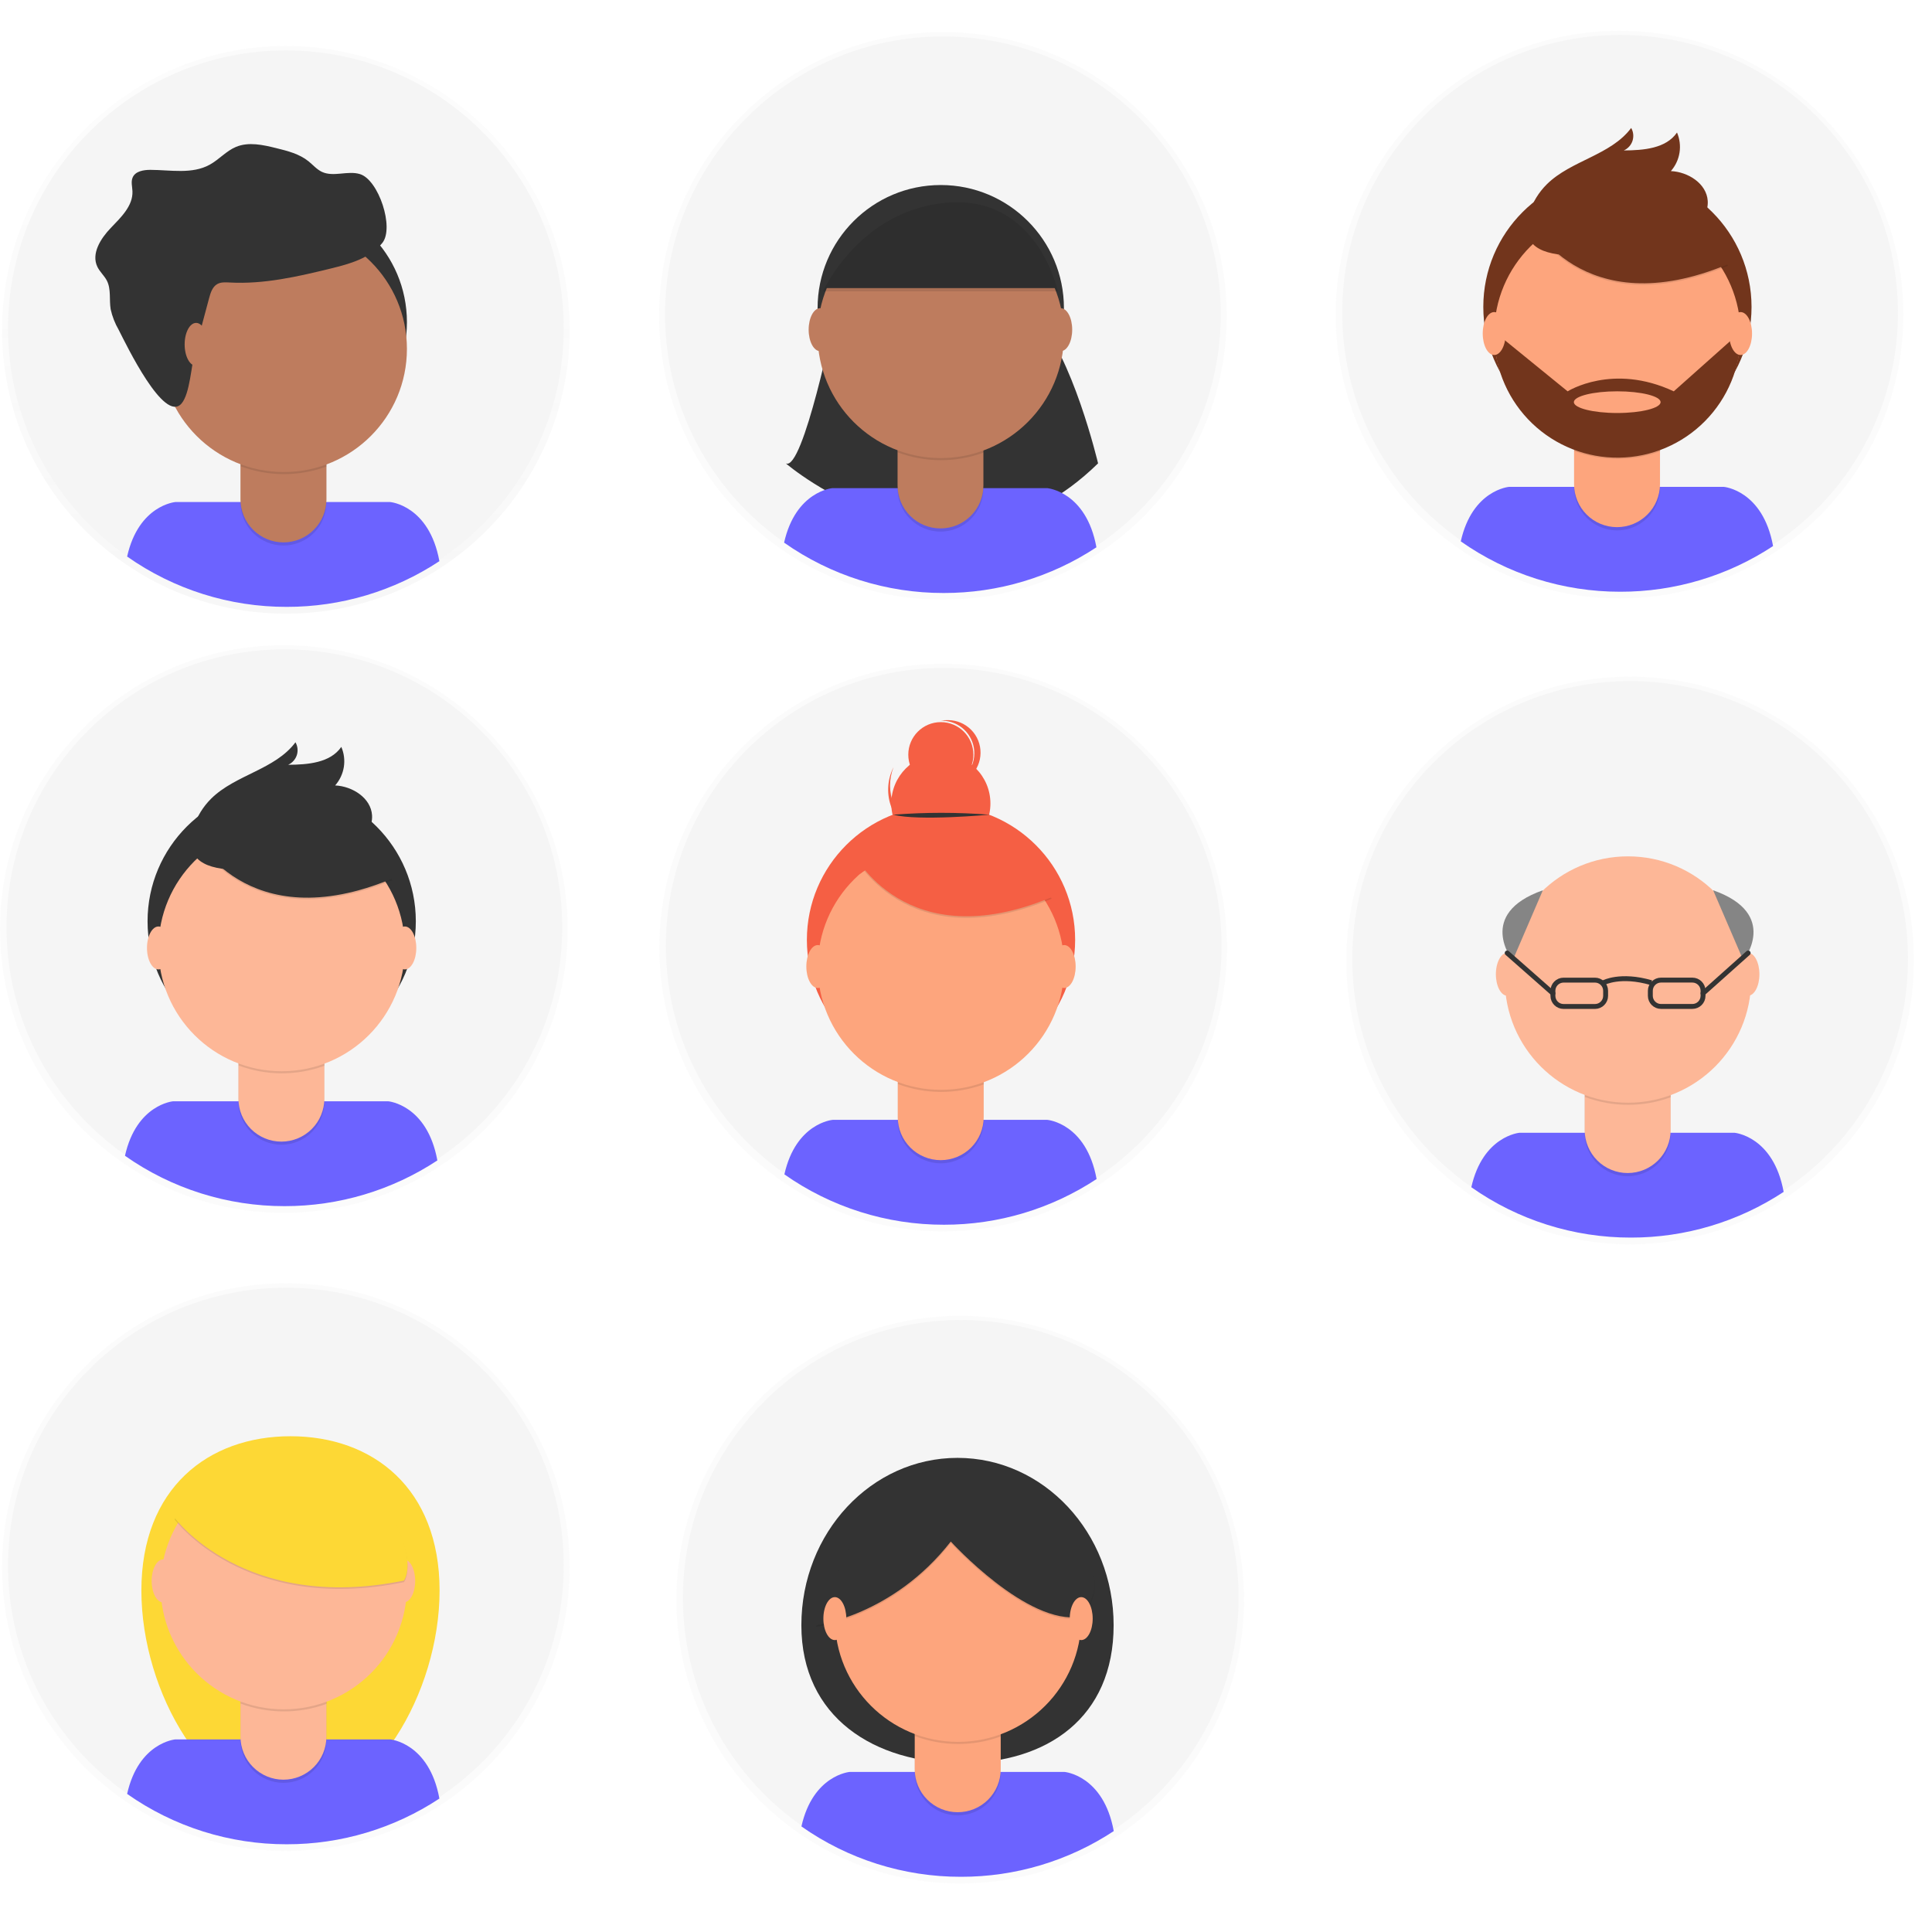 <svg width="61" height="61" viewBox="0 0 61 61" fill="none" xmlns="http://www.w3.org/2000/svg">
<g clip-path="url(#clip0)">
<g opacity="0.5">
<path opacity="0.5" d="M9.026 19.375C13.976 19.375 17.988 15.362 17.988 10.413C17.988 5.463 13.976 1.451 9.026 1.451C4.077 1.451 0.064 5.463 0.064 10.413C0.064 15.362 4.077 19.375 9.026 19.375Z" fill="url(#paint0_linear)"/>
</g>
<path d="M9.026 19.137C13.871 19.137 17.799 15.209 17.799 10.364C17.799 5.519 13.871 1.591 9.026 1.591C4.181 1.591 0.254 5.519 0.254 10.364C0.254 15.209 4.181 19.137 9.026 19.137Z" fill="#F5F5F5"/>
<path d="M9.051 19.161C10.765 19.164 12.443 18.662 13.873 17.718C13.55 15.952 12.32 15.851 12.32 15.851H5.537C5.537 15.851 4.377 15.946 4.014 17.572C5.488 18.609 7.248 19.164 9.051 19.161V19.161Z" fill="#6C63FF"/>
<path d="M8.959 14.06C11.107 14.06 12.848 12.319 12.848 10.171C12.848 8.023 11.107 6.282 8.959 6.282C6.811 6.282 5.07 8.023 5.07 10.171C5.07 12.319 6.811 14.06 8.959 14.06Z" fill="#333333"/>
<path opacity="0.1" d="M7.593 13.698H10.306V15.869C10.306 16.228 10.163 16.573 9.909 16.828C9.654 17.082 9.309 17.225 8.95 17.225C8.59 17.225 8.245 17.082 7.991 16.828C7.736 16.573 7.593 16.228 7.593 15.869V13.698H7.593Z" fill="black"/>
<path d="M7.852 13.597H10.047C10.116 13.597 10.182 13.625 10.23 13.673C10.279 13.722 10.306 13.788 10.306 13.856V15.768C10.306 16.128 10.163 16.473 9.909 16.727C9.654 16.982 9.309 17.125 8.95 17.125C8.59 17.125 8.245 16.982 7.991 16.727C7.736 16.473 7.593 16.128 7.593 15.768V13.856C7.593 13.788 7.62 13.722 7.669 13.674C7.717 13.625 7.783 13.598 7.852 13.597Z" fill="#BE7C5E"/>
<path opacity="0.1" d="M7.598 14.723C8.472 15.049 9.435 15.052 10.312 14.73V14.397H7.598V14.723Z" fill="black"/>
<path d="M8.959 14.904C11.107 14.904 12.848 13.163 12.848 11.015C12.848 8.867 11.107 7.126 8.959 7.126C6.811 7.126 5.07 8.867 5.07 11.015C5.07 13.163 6.811 14.904 8.959 14.904Z" fill="#BE7C5E"/>
<path d="M6.603 9.411C6.648 9.244 6.706 9.059 6.856 8.971C6.975 8.902 7.123 8.913 7.261 8.92C8.336 8.978 9.401 8.733 10.447 8.477C11.045 8.331 11.684 8.153 12.071 7.671C12.457 7.19 11.953 5.675 11.365 5.497C10.978 5.378 10.53 5.599 10.163 5.426C10 5.348 9.88 5.204 9.739 5.091C9.451 4.859 9.08 4.765 8.722 4.677C8.302 4.573 7.849 4.472 7.451 4.638C7.142 4.767 6.916 5.038 6.623 5.199C6.065 5.508 5.385 5.365 4.747 5.363C4.531 5.363 4.273 5.406 4.188 5.604C4.13 5.739 4.176 5.892 4.182 6.038C4.201 6.502 3.818 6.863 3.497 7.198C3.176 7.533 2.873 8.011 3.076 8.427C3.153 8.585 3.294 8.705 3.375 8.862C3.513 9.135 3.444 9.463 3.494 9.764C3.544 9.992 3.63 10.211 3.747 10.414C3.985 10.878 5.181 13.375 5.731 12.741C5.997 12.431 6.04 11.537 6.148 11.135C6.296 10.557 6.448 9.983 6.603 9.411Z" fill="#333333"/>
<path d="M6.192 11.552C6.392 11.552 6.554 11.248 6.554 10.874C6.554 10.499 6.392 10.195 6.192 10.195C5.992 10.195 5.83 10.499 5.83 10.874C5.83 11.248 5.992 11.552 6.192 11.552Z" fill="#BE7C5E"/>
<g opacity="0.5">
<path opacity="0.5" d="M29.779 38.88C34.729 38.88 38.741 34.868 38.741 29.918C38.741 24.969 34.729 20.956 29.779 20.956C24.83 20.956 20.817 24.969 20.817 29.918C20.817 34.868 24.83 38.88 29.779 38.88Z" fill="url(#paint1_linear)"/>
</g>
<path d="M29.796 38.634C34.641 38.634 38.569 34.706 38.569 29.861C38.569 25.016 34.641 21.089 29.796 21.089C24.951 21.089 21.024 25.016 21.024 29.861C21.024 34.706 24.951 38.634 29.796 38.634Z" fill="#F5F5F5"/>
<path d="M29.804 38.669C31.517 38.671 33.193 38.169 34.623 37.226C34.3 35.459 33.07 35.358 33.07 35.358H26.289C26.289 35.358 25.129 35.453 24.766 37.079C26.241 38.116 28.001 38.672 29.804 38.669V38.669Z" fill="#6C63FF"/>
<path d="M29.711 33.911C32.05 33.911 33.946 32.015 33.946 29.676C33.946 27.338 32.05 25.442 29.711 25.442C27.372 25.442 25.476 27.338 25.476 29.676C25.476 32.015 27.372 33.911 29.711 33.911Z" fill="#F55F44"/>
<path opacity="0.1" d="M28.345 33.203H31.058V35.374C31.058 35.734 30.915 36.079 30.661 36.333C30.407 36.588 30.062 36.731 29.702 36.731C29.342 36.731 28.997 36.588 28.743 36.333C28.488 36.079 28.346 35.734 28.346 35.374V33.203H28.345Z" fill="black"/>
<path d="M28.604 33.103H30.799C30.833 33.103 30.867 33.11 30.898 33.123C30.93 33.136 30.958 33.155 30.982 33.179C31.006 33.203 31.026 33.231 31.039 33.263C31.052 33.294 31.058 33.328 31.058 33.362V35.274C31.058 35.452 31.023 35.628 30.955 35.793C30.887 35.957 30.787 36.107 30.661 36.233C30.535 36.359 30.386 36.459 30.221 36.527C30.056 36.595 29.88 36.63 29.702 36.63V36.63C29.524 36.63 29.347 36.595 29.183 36.527C29.018 36.459 28.869 36.359 28.743 36.233C28.617 36.107 28.517 35.957 28.449 35.793C28.381 35.628 28.346 35.452 28.346 35.274V33.362C28.346 33.293 28.373 33.227 28.421 33.179C28.47 33.13 28.536 33.103 28.605 33.103H28.604Z" fill="#FDA57D"/>
<path opacity="0.1" d="M28.35 34.228C29.225 34.555 30.187 34.558 31.064 34.236V33.903H28.35V34.228Z" fill="black"/>
<path d="M29.711 34.41C31.859 34.41 33.6 32.669 33.6 30.521C33.6 28.373 31.859 26.632 29.711 26.632C27.563 26.632 25.822 28.373 25.822 30.521C25.822 32.669 27.563 34.41 29.711 34.41Z" fill="#FDA57D"/>
<path d="M29.706 26.934C30.57 26.934 31.271 26.233 31.271 25.369C31.271 24.505 30.57 23.804 29.706 23.804C28.841 23.804 28.141 24.505 28.141 25.369C28.141 26.233 28.841 26.934 29.706 26.934Z" fill="#F55F44"/>
<path d="M29.706 24.855C30.273 24.855 30.733 24.395 30.733 23.828C30.733 23.26 30.273 22.8 29.706 22.8C29.138 22.8 28.678 23.26 28.678 23.828C28.678 24.395 29.138 24.855 29.706 24.855Z" fill="#F55F44"/>
<path d="M29.027 26.227C28.66 26.063 28.37 25.763 28.218 25.39C28.066 25.017 28.064 24.601 28.211 24.226C28.2 24.248 28.189 24.27 28.179 24.293C28.095 24.48 28.049 24.682 28.043 24.888C28.037 25.093 28.071 25.298 28.145 25.49C28.218 25.682 28.328 25.858 28.469 26.008C28.61 26.157 28.779 26.277 28.967 26.361C29.154 26.446 29.357 26.492 29.562 26.498C29.768 26.504 29.972 26.469 30.165 26.396C30.357 26.323 30.532 26.213 30.682 26.072C30.831 25.931 30.952 25.761 31.036 25.574C31.046 25.551 31.055 25.529 31.064 25.506C30.883 25.865 30.57 26.14 30.19 26.275C29.811 26.409 29.394 26.392 29.027 26.227Z" fill="#F55F44"/>
<path opacity="0.1" d="M26.942 26.984C26.942 26.984 28.581 30.309 33.206 28.376L32.129 26.688L30.222 26.002L26.942 26.984Z" fill="black"/>
<path d="M26.942 26.934C26.942 26.934 28.581 30.259 33.206 28.326L32.129 26.638L30.222 25.953L26.942 26.934Z" fill="#F55F44"/>
<path d="M28.205 25.723C29.213 25.644 30.226 25.644 31.235 25.723C31.235 25.723 28.997 25.931 28.205 25.723Z" fill="#333333"/>
<path d="M29.941 22.737C29.863 22.734 29.785 22.74 29.709 22.755H29.768C30.021 22.763 30.263 22.864 30.446 23.04C30.629 23.215 30.74 23.451 30.76 23.704C30.779 23.956 30.704 24.207 30.55 24.408C30.395 24.608 30.172 24.745 29.923 24.791C30.195 24.794 30.458 24.688 30.652 24.497C30.846 24.306 30.957 24.046 30.959 23.774C30.962 23.501 30.856 23.239 30.665 23.045C30.474 22.85 30.214 22.74 29.942 22.737H29.941Z" fill="#F55F44"/>
<path d="M25.821 31.195C26.021 31.195 26.183 30.892 26.183 30.517C26.183 30.142 26.021 29.839 25.821 29.839C25.621 29.839 25.459 30.142 25.459 30.517C25.459 30.892 25.621 31.195 25.821 31.195Z" fill="#FDA57D"/>
<path d="M33.6 31.195C33.8 31.195 33.962 30.892 33.962 30.517C33.962 30.142 33.8 29.839 33.6 29.839C33.4 29.839 33.238 30.142 33.238 30.517C33.238 30.892 33.4 31.195 33.6 31.195Z" fill="#FDA57D"/>
<path d="M26.697 27.032L27.455 26.641L27.626 27.268L27.162 27.584L26.697 27.032Z" fill="#F55F44"/>
<g opacity="0.5">
<path opacity="0.5" d="M29.771 18.935C34.72 18.935 38.733 14.922 38.733 9.973C38.733 5.023 34.72 1.011 29.771 1.011C24.821 1.011 20.809 5.023 20.809 9.973C20.809 14.922 24.821 18.935 29.771 18.935Z" fill="url(#paint2_linear)"/>
</g>
<path d="M29.771 18.697C34.616 18.697 38.543 14.769 38.543 9.924C38.543 5.079 34.616 1.151 29.771 1.151C24.926 1.151 20.998 5.079 20.998 9.924C20.998 14.769 24.926 18.697 29.771 18.697Z" fill="#F5F5F5"/>
<path d="M26.349 10.002C26.349 10.002 25.354 14.902 24.811 14.63C24.811 14.63 30.047 19.153 34.67 14.63C34.67 14.63 33.855 11.178 32.68 10.002H26.349Z" fill="#333333"/>
<path d="M29.796 18.723C31.51 18.726 33.187 18.224 34.618 17.28C34.295 15.514 33.064 15.412 33.064 15.412H26.281C26.281 15.412 25.121 15.508 24.757 17.133C26.232 18.171 27.992 18.726 29.796 18.723V18.723Z" fill="#6C63FF"/>
<path d="M29.703 13.62C31.851 13.62 33.592 11.879 33.592 9.731C33.592 7.583 31.851 5.842 29.703 5.842C27.555 5.842 25.814 7.583 25.814 9.731C25.814 11.879 27.555 13.62 29.703 13.62Z" fill="#333333"/>
<path opacity="0.1" d="M28.336 13.258H31.05V15.429C31.05 15.788 30.907 16.133 30.653 16.387C30.399 16.641 30.055 16.784 29.696 16.785C29.336 16.785 28.991 16.642 28.737 16.388C28.482 16.133 28.339 15.788 28.339 15.429V13.258H28.336Z" fill="black"/>
<path d="M28.595 13.157H30.791C30.859 13.157 30.925 13.185 30.974 13.233C31.023 13.282 31.05 13.348 31.05 13.416V15.328C31.05 15.687 30.907 16.032 30.653 16.286C30.399 16.541 30.055 16.684 29.696 16.684C29.336 16.684 28.991 16.542 28.737 16.287C28.482 16.033 28.339 15.688 28.339 15.328V13.416C28.34 13.348 28.366 13.282 28.414 13.234C28.462 13.186 28.527 13.158 28.595 13.157Z" fill="#BE7C5E"/>
<path opacity="0.1" d="M28.342 14.283C29.216 14.609 30.179 14.612 31.055 14.29V13.957H28.342V14.283Z" fill="black"/>
<path d="M29.703 14.463C31.851 14.463 33.592 12.722 33.592 10.574C33.592 8.427 31.851 6.685 29.703 6.685C27.555 6.685 25.814 8.427 25.814 10.574C25.814 12.722 27.555 14.463 29.703 14.463Z" fill="#BE7C5E"/>
<path d="M25.985 9.097H33.401C33.401 9.097 32.768 6.103 29.965 6.294C27.162 6.485 25.985 9.097 25.985 9.097Z" fill="#333333"/>
<path d="M25.894 11.087C26.094 11.087 26.256 10.784 26.256 10.409C26.256 10.034 26.094 9.731 25.894 9.731C25.694 9.731 25.532 10.034 25.532 10.409C25.532 10.784 25.694 11.087 25.894 11.087Z" fill="#BE7C5E"/>
<path d="M33.491 11.087C33.691 11.087 33.853 10.784 33.853 10.409C33.853 10.034 33.691 9.731 33.491 9.731C33.291 9.731 33.129 10.034 33.129 10.409C33.129 10.784 33.291 11.087 33.491 11.087Z" fill="#BE7C5E"/>
<path opacity="0.1" d="M25.985 9.198H33.401C33.401 9.198 32.768 6.204 29.965 6.395C27.162 6.586 25.985 9.198 25.985 9.198Z" fill="black"/>
<g opacity="0.5">
<path opacity="0.5" d="M51.135 18.895C56.084 18.895 60.097 14.883 60.097 9.933C60.097 4.984 56.084 0.971 51.135 0.971C46.185 0.971 42.172 4.984 42.172 9.933C42.172 14.883 46.185 18.895 51.135 18.895Z" fill="url(#paint3_linear)"/>
</g>
<path d="M51.152 18.648C55.997 18.648 59.924 14.72 59.924 9.875C59.924 5.03 55.997 1.103 51.152 1.103C46.307 1.103 42.379 5.03 42.379 9.875C42.379 14.72 46.307 18.648 51.152 18.648Z" fill="#F5F5F5"/>
<path d="M51.159 18.683C52.874 18.686 54.551 18.184 55.982 17.241C55.658 15.473 54.428 15.372 54.428 15.372H47.645C47.645 15.372 46.485 15.467 46.122 17.093C47.597 18.13 49.356 18.686 51.159 18.683V18.683Z" fill="#6C63FF"/>
<path d="M51.067 13.925C53.406 13.925 55.302 12.029 55.302 9.691C55.302 7.352 53.406 5.456 51.067 5.456C48.729 5.456 46.833 7.352 46.833 9.691C46.833 12.029 48.729 13.925 51.067 13.925Z" fill="#72351C"/>
<path opacity="0.1" d="M49.7 13.218H52.414V15.388C52.414 15.567 52.379 15.743 52.311 15.908C52.243 16.073 52.143 16.223 52.017 16.349C51.891 16.475 51.742 16.575 51.577 16.644C51.412 16.712 51.236 16.747 51.057 16.747V16.747C50.697 16.747 50.352 16.604 50.098 16.35C49.844 16.095 49.701 15.75 49.701 15.391V13.218H49.7Z" fill="black"/>
<path d="M49.957 13.117H52.152C52.221 13.117 52.287 13.144 52.336 13.193C52.384 13.242 52.411 13.307 52.411 13.376V15.288C52.411 15.648 52.269 15.993 52.014 16.247C51.76 16.501 51.415 16.644 51.055 16.644C50.695 16.644 50.35 16.501 50.096 16.247C49.842 15.993 49.699 15.648 49.699 15.288V13.376C49.699 13.307 49.726 13.242 49.774 13.193C49.823 13.144 49.889 13.117 49.958 13.117H49.957Z" fill="#FDA57D"/>
<path opacity="0.1" d="M49.703 14.242C50.578 14.569 51.54 14.572 52.417 14.25V13.917H49.703V14.242Z" fill="black"/>
<path d="M51.067 14.424C53.215 14.424 54.956 12.683 54.956 10.535C54.956 8.387 53.215 6.646 51.067 6.646C48.919 6.646 47.178 8.387 47.178 10.535C47.178 12.683 48.919 14.424 51.067 14.424Z" fill="#FDA57D"/>
<path opacity="0.1" d="M48.297 6.998C48.297 6.998 49.936 10.323 54.561 8.39L53.485 6.702L51.577 6.016L48.297 6.998Z" fill="black"/>
<path d="M48.297 6.949C48.297 6.949 49.936 10.274 54.561 8.341L53.485 6.653L51.577 5.968L48.297 6.949Z" fill="#72351C"/>
<path d="M48.283 6.724C48.393 6.382 48.584 6.071 48.839 5.818C49.604 5.062 50.859 4.903 51.502 4.04C51.537 4.101 51.559 4.169 51.566 4.239C51.573 4.309 51.565 4.379 51.544 4.446C51.522 4.513 51.486 4.575 51.439 4.627C51.392 4.679 51.334 4.721 51.27 4.75C51.889 4.746 52.601 4.692 52.949 4.184C53.035 4.385 53.062 4.606 53.028 4.821C52.994 5.037 52.899 5.238 52.755 5.402C53.301 5.426 53.884 5.797 53.919 6.343C53.943 6.706 53.715 7.05 53.416 7.259C53.117 7.468 52.756 7.562 52.401 7.639C51.363 7.871 47.605 8.831 48.283 6.724Z" fill="#72351C"/>
<path d="M54.956 10.569H54.853L52.847 12.356C50.914 11.451 49.496 12.356 49.496 12.356L47.392 10.644L47.181 10.67C47.209 11.691 47.638 12.66 48.375 13.367C49.112 14.074 50.097 14.463 51.118 14.45C52.139 14.437 53.114 14.023 53.832 13.297C54.551 12.571 54.955 11.592 54.957 10.571L54.956 10.569ZM51.062 13.04C50.306 13.04 49.692 12.885 49.692 12.697C49.692 12.509 50.306 12.355 51.062 12.355C51.818 12.355 52.431 12.509 52.431 12.697C52.431 12.885 51.818 13.04 51.061 13.04H51.062Z" fill="#72351C"/>
<path d="M47.177 11.209C47.377 11.209 47.539 10.906 47.539 10.531C47.539 10.156 47.377 9.853 47.177 9.853C46.977 9.853 46.815 10.156 46.815 10.531C46.815 10.906 46.977 11.209 47.177 11.209Z" fill="#FDA57D"/>
<path d="M54.956 11.209C55.156 11.209 55.318 10.906 55.318 10.531C55.318 10.156 55.156 9.853 54.956 9.853C54.756 9.853 54.594 10.156 54.594 10.531C54.594 10.906 54.756 11.209 54.956 11.209Z" fill="#FDA57D"/>
<g opacity="0.5">
<path opacity="0.5" d="M8.962 38.294C13.912 38.294 17.924 34.281 17.924 29.331C17.924 24.382 13.912 20.369 8.962 20.369C4.012 20.369 0 24.382 0 29.331C0 34.281 4.012 38.294 8.962 38.294Z" fill="url(#paint4_linear)"/>
</g>
<path d="M8.979 38.047C13.824 38.047 17.752 34.119 17.752 29.274C17.752 24.429 13.824 20.502 8.979 20.502C4.134 20.502 0.206 24.429 0.206 29.274C0.206 34.119 4.134 38.047 8.979 38.047Z" fill="#F5F5F5"/>
<path d="M8.987 38.082C10.701 38.084 12.378 37.582 13.809 36.639C13.485 34.872 12.255 34.771 12.255 34.771H5.469C5.469 34.771 4.309 34.866 3.946 36.492C5.421 37.53 7.182 38.085 8.987 38.082V38.082Z" fill="#6C63FF"/>
<path d="M8.894 33.324C11.233 33.324 13.129 31.428 13.129 29.089C13.129 26.751 11.233 24.855 8.894 24.855C6.555 24.855 4.659 26.751 4.659 29.089C4.659 31.428 6.555 33.324 8.894 33.324Z" fill="#333333"/>
<path opacity="0.1" d="M7.528 32.617H10.241V34.787C10.241 35.147 10.098 35.492 9.844 35.746C9.589 36.001 9.244 36.144 8.885 36.144V36.144C8.525 36.144 8.18 36.001 7.926 35.746C7.671 35.492 7.528 35.147 7.528 34.787V32.617H7.528Z" fill="black"/>
<path d="M7.787 32.516H9.982C10.051 32.516 10.117 32.543 10.165 32.592C10.214 32.641 10.241 32.706 10.241 32.775V34.688C10.241 35.048 10.098 35.393 9.844 35.647C9.589 35.902 9.244 36.045 8.885 36.045C8.707 36.045 8.53 36.01 8.365 35.942C8.201 35.873 8.051 35.774 7.925 35.648C7.799 35.522 7.699 35.372 7.631 35.208C7.563 35.043 7.528 34.867 7.528 34.688V32.774C7.528 32.706 7.555 32.64 7.603 32.591C7.652 32.542 7.718 32.515 7.787 32.515V32.516Z" fill="#FDB797"/>
<path opacity="0.1" d="M7.533 33.641C8.407 33.968 9.37 33.971 10.247 33.649V33.313H7.533V33.641Z" fill="black"/>
<path d="M8.894 33.823C11.042 33.823 12.783 32.082 12.783 29.934C12.783 27.786 11.042 26.045 8.894 26.045C6.746 26.045 5.005 27.786 5.005 29.934C5.005 32.082 6.746 33.823 8.894 33.823Z" fill="#FDB797"/>
<path opacity="0.1" d="M6.125 26.396C6.125 26.396 7.763 29.721 12.389 27.788L11.312 26.1L9.404 25.415L6.125 26.396Z" fill="black"/>
<path d="M6.125 26.347C6.125 26.347 7.763 29.672 12.389 27.739L11.312 26.051L9.404 25.366L6.125 26.347Z" fill="#333333"/>
<path d="M6.11 26.121C6.221 25.779 6.412 25.469 6.667 25.216C7.432 24.459 8.686 24.3 9.329 23.437C9.364 23.498 9.386 23.566 9.393 23.636C9.4 23.706 9.393 23.777 9.371 23.844C9.349 23.91 9.314 23.972 9.266 24.024C9.219 24.077 9.162 24.118 9.097 24.147C9.716 24.143 10.428 24.089 10.776 23.582C10.863 23.782 10.89 24.003 10.856 24.218C10.821 24.434 10.726 24.635 10.582 24.799C11.128 24.824 11.711 25.194 11.747 25.74C11.77 26.104 11.543 26.448 11.243 26.657C10.944 26.865 10.583 26.96 10.227 27.039C9.189 27.27 5.433 28.23 6.11 26.121Z" fill="#333333"/>
<path d="M5.003 30.608C5.203 30.608 5.365 30.305 5.365 29.93C5.365 29.555 5.203 29.252 5.003 29.252C4.804 29.252 4.641 29.555 4.641 29.93C4.641 30.305 4.804 30.608 5.003 30.608Z" fill="#FDB797"/>
<path d="M12.782 30.608C12.982 30.608 13.144 30.305 13.144 29.93C13.144 29.555 12.982 29.252 12.782 29.252C12.582 29.252 12.42 29.555 12.42 29.93C12.42 30.305 12.582 30.608 12.782 30.608Z" fill="#FDB797"/>
<g opacity="0.5">
<path opacity="0.5" d="M51.469 39.287C56.418 39.287 60.431 35.275 60.431 30.325C60.431 25.376 56.418 21.363 51.469 21.363C46.519 21.363 42.507 25.376 42.507 30.325C42.507 35.275 46.519 39.287 51.469 39.287Z" fill="url(#paint5_linear)"/>
</g>
<path d="M51.469 39.049C56.314 39.049 60.241 35.121 60.241 30.276C60.241 25.431 56.314 21.504 51.469 21.504C46.624 21.504 42.696 25.431 42.696 30.276C42.696 35.121 46.624 39.049 51.469 39.049Z" fill="#F5F5F5"/>
<path d="M51.493 39.075C53.208 39.078 54.885 38.576 56.316 37.632C55.993 35.866 54.762 35.765 54.762 35.765H47.979C47.979 35.765 46.819 35.86 46.455 37.485C47.93 38.523 49.69 39.078 51.493 39.075V39.075Z" fill="#6C63FF"/>
<path opacity="0.1" d="M50.034 33.61H52.748V35.781C52.748 36.141 52.605 36.486 52.35 36.74C52.096 36.995 51.751 37.137 51.391 37.137V37.137C51.213 37.138 51.037 37.102 50.872 37.034C50.707 36.966 50.558 36.866 50.432 36.74C50.306 36.614 50.206 36.465 50.138 36.3C50.069 36.136 50.034 35.959 50.034 35.781V33.61Z" fill="black"/>
<path d="M50.293 33.51H52.489C52.557 33.51 52.623 33.537 52.672 33.586C52.721 33.634 52.748 33.7 52.748 33.769V35.681C52.748 36.04 52.605 36.385 52.35 36.64C52.096 36.894 51.751 37.037 51.391 37.037V37.037C51.213 37.037 51.037 37.002 50.872 36.934C50.707 36.866 50.558 36.766 50.432 36.64C50.306 36.514 50.206 36.364 50.138 36.2C50.069 36.035 50.034 35.859 50.034 35.681V33.769C50.034 33.7 50.062 33.634 50.11 33.586C50.159 33.537 50.224 33.51 50.293 33.51V33.51Z" fill="#FDB797"/>
<path opacity="0.1" d="M50.04 34.635C50.914 34.962 51.877 34.965 52.753 34.643V34.309H50.04V34.635Z" fill="black"/>
<path d="M51.401 34.817C53.548 34.817 55.29 33.075 55.29 30.928C55.29 28.78 53.548 27.038 51.401 27.038C49.253 27.038 47.512 28.78 47.512 30.928C47.512 33.075 49.253 34.817 51.401 34.817Z" fill="#FDB797"/>
<path d="M47.592 31.439C47.792 31.439 47.954 31.136 47.954 30.761C47.954 30.387 47.792 30.083 47.592 30.083C47.392 30.083 47.23 30.387 47.23 30.761C47.23 31.136 47.392 31.439 47.592 31.439Z" fill="#FDB797"/>
<path d="M55.189 31.439C55.389 31.439 55.551 31.136 55.551 30.761C55.551 30.387 55.389 30.083 55.189 30.083C54.989 30.083 54.827 30.387 54.827 30.761C54.827 31.136 54.989 31.439 55.189 31.439Z" fill="#FDB797"/>
<path d="M50.358 30.946H49.368C49.182 30.946 49.031 31.097 49.031 31.283V31.442C49.031 31.628 49.182 31.778 49.368 31.778H50.358C50.544 31.778 50.695 31.628 50.695 31.442V31.283C50.695 31.097 50.544 30.946 50.358 30.946Z" stroke="#333333" stroke-width="0.155" stroke-miterlimit="10"/>
<path d="M52.444 31.777H53.434C53.62 31.777 53.771 31.627 53.771 31.441V31.282C53.771 31.096 53.62 30.945 53.434 30.945H52.444C52.258 30.945 52.107 31.096 52.107 31.282V31.441C52.107 31.627 52.258 31.777 52.444 31.777Z" stroke="#333333" stroke-width="0.155" stroke-miterlimit="10"/>
<path d="M50.631 31.027C50.631 31.027 51.159 30.741 52.139 31.027" stroke="#333333" stroke-width="0.155" stroke-miterlimit="10"/>
<path d="M54.09 28.109L55.044 30.326C55.044 30.326 56.211 28.855 54.09 28.109Z" fill="#858585"/>
<path d="M53.771 31.362L55.195 30.09" stroke="#333333" stroke-width="0.155" stroke-linecap="round" stroke-linejoin="round"/>
<path d="M48.713 28.109L47.759 30.326C47.759 30.326 46.592 28.855 48.713 28.109Z" fill="#858585"/>
<path d="M49.031 31.362L47.587 30.09" stroke="#333333" stroke-width="0.155" stroke-linecap="round" stroke-linejoin="round"/>
<g opacity="0.5">
<path opacity="0.5" d="M9.026 58.441C13.976 58.441 17.988 54.428 17.988 49.479C17.988 44.529 13.976 40.517 9.026 40.517C4.077 40.517 0.064 44.529 0.064 49.479C0.064 54.428 4.077 58.441 9.026 58.441Z" fill="url(#paint6_linear)"/>
</g>
<path d="M9.026 58.203C13.871 58.203 17.799 54.275 17.799 49.43C17.799 44.585 13.871 40.658 9.026 40.658C4.181 40.658 0.254 44.585 0.254 49.43C0.254 54.275 4.181 58.203 9.026 58.203Z" fill="#F5F5F5"/>
<path d="M13.879 50.219C13.879 53.45 11.771 57.047 9.17 57.047C6.569 57.047 4.464 53.45 4.464 50.219C4.464 46.988 6.572 45.347 9.172 45.347C11.773 45.347 13.879 46.989 13.879 50.219Z" fill="#FDD835"/>
<path d="M9.051 58.23C10.765 58.233 12.443 57.731 13.873 56.787C13.55 55.021 12.32 54.919 12.32 54.919H5.537C5.537 54.919 4.377 55.014 4.014 56.64C5.488 57.677 7.248 58.233 9.051 58.23Z" fill="#6C63FF"/>
<path opacity="0.1" d="M7.593 52.764H10.306V54.935C10.306 55.294 10.163 55.639 9.909 55.894C9.654 56.148 9.309 56.291 8.95 56.291C8.59 56.291 8.245 56.148 7.991 55.894C7.736 55.639 7.593 55.294 7.593 54.935V52.764H7.593Z" fill="black"/>
<path d="M7.852 52.663H10.047C10.116 52.663 10.182 52.691 10.23 52.739C10.279 52.788 10.306 52.854 10.306 52.922V54.834C10.306 55.194 10.163 55.539 9.909 55.793C9.654 56.048 9.309 56.191 8.95 56.191V56.191C8.59 56.191 8.245 56.048 7.991 55.793C7.736 55.539 7.593 55.194 7.593 54.834V52.922C7.593 52.854 7.62 52.788 7.669 52.74C7.717 52.691 7.783 52.664 7.852 52.663Z" fill="#FDB797"/>
<path opacity="0.1" d="M7.598 53.789C8.472 54.115 9.435 54.118 10.312 53.796V53.463H7.598V53.789Z" fill="black"/>
<path d="M8.959 53.97C11.107 53.97 12.848 52.229 12.848 50.081C12.848 47.933 11.107 46.192 8.959 46.192C6.811 46.192 5.07 47.933 5.07 50.081C5.07 52.229 6.811 53.97 8.959 53.97Z" fill="#FDB797"/>
<path d="M5.15 50.593C5.35 50.593 5.512 50.29 5.512 49.915C5.512 49.541 5.35 49.237 5.15 49.237C4.95 49.237 4.788 49.541 4.788 49.915C4.788 50.29 4.95 50.593 5.15 50.593Z" fill="#FDB797"/>
<path d="M12.748 50.593C12.947 50.593 13.109 50.29 13.109 49.915C13.109 49.541 12.947 49.237 12.748 49.237C12.548 49.237 12.386 49.541 12.386 49.915C12.386 50.29 12.548 50.593 12.748 50.593Z" fill="#FDB797"/>
<path opacity="0.1" d="M5.513 47.972C5.513 47.972 7.712 50.981 12.754 49.953C12.754 49.953 13.317 49.268 11.946 47.164C10.576 45.061 6.76 45.404 5.513 47.972Z" fill="black"/>
<path d="M5.513 47.923C5.513 47.923 7.712 50.932 12.754 49.904C12.754 49.904 13.317 49.219 11.946 47.116C10.576 45.012 6.76 45.355 5.513 47.923Z" fill="#FDD835"/>
<g opacity="0.5">
<path opacity="0.5" d="M30.317 59.469C35.266 59.469 39.279 55.456 39.279 50.507C39.279 45.557 35.266 41.545 30.317 41.545C25.367 41.545 21.355 45.557 21.355 50.507C21.355 55.456 25.367 59.469 30.317 59.469Z" fill="url(#paint7_linear)"/>
</g>
<path d="M30.334 59.222C35.179 59.222 39.107 55.294 39.107 50.449C39.107 45.604 35.179 41.677 30.334 41.677C25.489 41.677 21.562 45.604 21.562 50.449C21.562 55.294 25.489 59.222 30.334 59.222Z" fill="#F5F5F5"/>
<path d="M35.161 51.314C35.161 54.233 33.064 55.669 30.341 55.669C27.619 55.669 25.302 54.233 25.302 51.314C25.302 48.395 27.509 46.03 30.232 46.03C32.954 46.03 35.161 48.393 35.161 51.314Z" fill="#333333"/>
<path d="M30.341 59.257C32.056 59.26 33.733 58.758 35.165 57.814C34.841 56.047 33.611 55.946 33.611 55.946H26.828C26.828 55.946 25.668 56.041 25.304 57.667C26.779 58.704 28.538 59.26 30.341 59.257Z" fill="#6C63FF"/>
<path opacity="0.1" d="M28.883 53.789H31.596V55.96C31.597 56.139 31.562 56.316 31.494 56.481C31.425 56.646 31.325 56.796 31.199 56.922C31.073 57.048 30.923 57.148 30.758 57.216C30.593 57.284 30.416 57.319 30.237 57.319V57.319C29.877 57.319 29.532 57.176 29.278 56.922C29.023 56.667 28.881 56.322 28.881 55.962V53.789H28.883Z" fill="black"/>
<path d="M29.141 53.691H31.337C31.405 53.691 31.471 53.718 31.52 53.767C31.569 53.816 31.596 53.882 31.596 53.95V55.862C31.596 56.04 31.561 56.217 31.492 56.382C31.424 56.546 31.324 56.696 31.198 56.822C31.072 56.948 30.922 57.048 30.757 57.116C30.592 57.184 30.415 57.219 30.237 57.218V57.218C29.877 57.218 29.532 57.075 29.278 56.821C29.023 56.567 28.881 56.222 28.881 55.862V53.95C28.881 53.881 28.908 53.815 28.956 53.766C29.005 53.718 29.071 53.69 29.14 53.69L29.141 53.691Z" fill="#FDA57D"/>
<path opacity="0.1" d="M28.888 54.816C29.763 55.143 30.726 55.146 31.602 54.824V54.491H28.888V54.816Z" fill="black"/>
<path d="M30.249 54.997C32.397 54.997 34.139 53.256 34.139 51.108C34.139 48.96 32.397 47.219 30.249 47.219C28.102 47.219 26.36 48.96 26.36 51.108C26.36 53.256 28.102 54.997 30.249 54.997Z" fill="#FDA57D"/>
<path opacity="0.1" d="M25.767 51.363C25.767 51.363 28.189 51.069 30.02 48.721C30.02 48.721 32.443 51.388 34.13 51.094C34.13 51.094 35.108 50.066 34.13 49.039C33.152 48.012 32.393 46.715 31.097 46.886C29.801 47.057 28.21 47.13 27.526 47.742C26.841 48.354 25.767 51.363 25.767 51.363Z" fill="black"/>
<path d="M25.767 51.314C25.767 51.314 28.189 51.02 30.02 48.672C30.02 48.672 32.443 51.339 34.13 51.045C34.13 51.045 35.108 50.017 34.13 48.99C33.152 47.963 32.393 46.666 31.097 46.837C29.801 47.008 28.213 47.078 27.529 47.697C26.845 48.316 25.767 51.314 25.767 51.314Z" fill="#333333"/>
<path d="M26.359 51.783C26.559 51.783 26.721 51.48 26.721 51.105C26.721 50.731 26.559 50.427 26.359 50.427C26.159 50.427 25.997 50.731 25.997 51.105C25.997 51.48 26.159 51.783 26.359 51.783Z" fill="#FDA57D"/>
<path d="M34.138 51.783C34.338 51.783 34.5 51.48 34.5 51.105C34.5 50.731 34.338 50.427 34.138 50.427C33.938 50.427 33.776 50.731 33.776 51.105C33.776 51.48 33.938 51.783 34.138 51.783Z" fill="#FDA57D"/>
</g>
<defs>
<linearGradient id="paint0_linear" x1="9.026" y1="19.375" x2="9.026" y2="1.452" gradientUnits="userSpaceOnUse">
<stop stop-color="#808080" stop-opacity="0.25"/>
<stop offset="0.54" stop-color="#808080" stop-opacity="0.12"/>
<stop offset="1" stop-color="#808080" stop-opacity="0.1"/>
</linearGradient>
<linearGradient id="paint1_linear" x1="6923.05" y1="8807.55" x2="6923.05" y2="4653.27" gradientUnits="userSpaceOnUse">
<stop stop-color="#808080" stop-opacity="0.25"/>
<stop offset="0.54" stop-color="#808080" stop-opacity="0.12"/>
<stop offset="1" stop-color="#808080" stop-opacity="0.1"/>
</linearGradient>
<linearGradient id="paint2_linear" x1="6921.07" y1="4164.61" x2="6921.07" y2="10.152" gradientUnits="userSpaceOnUse">
<stop stop-color="#808080" stop-opacity="0.25"/>
<stop offset="0.54" stop-color="#808080" stop-opacity="0.12"/>
<stop offset="1" stop-color="#808080" stop-opacity="0.1"/>
</linearGradient>
<linearGradient id="paint3_linear" x1="11894.2" y1="4155.25" x2="11894.2" y2="0.971" gradientUnits="userSpaceOnUse">
<stop stop-color="#808080" stop-opacity="0.25"/>
<stop offset="0.54" stop-color="#808080" stop-opacity="0.12"/>
<stop offset="1" stop-color="#808080" stop-opacity="0.1"/>
</linearGradient>
<linearGradient id="paint4_linear" x1="2077.23" y1="8670.92" x2="2077.23" y2="4516.64" gradientUnits="userSpaceOnUse">
<stop stop-color="#808080" stop-opacity="0.25"/>
<stop offset="0.54" stop-color="#808080" stop-opacity="0.12"/>
<stop offset="1" stop-color="#808080" stop-opacity="0.1"/>
</linearGradient>
<linearGradient id="paint5_linear" x1="11971.9" y1="8902.24" x2="11971.9" y2="4747.96" gradientUnits="userSpaceOnUse">
<stop stop-color="#808080" stop-opacity="0.25"/>
<stop offset="0.54" stop-color="#808080" stop-opacity="0.12"/>
<stop offset="1" stop-color="#808080" stop-opacity="0.1"/>
</linearGradient>
<linearGradient id="paint6_linear" x1="2092.17" y1="13360.8" x2="2092.17" y2="9206.57" gradientUnits="userSpaceOnUse">
<stop stop-color="#808080" stop-opacity="0.25"/>
<stop offset="0.54" stop-color="#808080" stop-opacity="0.12"/>
<stop offset="1" stop-color="#808080" stop-opacity="0.1"/>
</linearGradient>
<linearGradient id="paint7_linear" x1="7048.16" y1="13600.1" x2="7048.16" y2="9445.81" gradientUnits="userSpaceOnUse">
<stop stop-color="#808080" stop-opacity="0.25"/>
<stop offset="0.54" stop-color="#808080" stop-opacity="0.12"/>
<stop offset="1" stop-color="#808080" stop-opacity="0.1"/>
</linearGradient>
<clipPath id="clip0">
<rect width="60.43" height="60.44" fill="white"/>
</clipPath>
</defs>
</svg>
